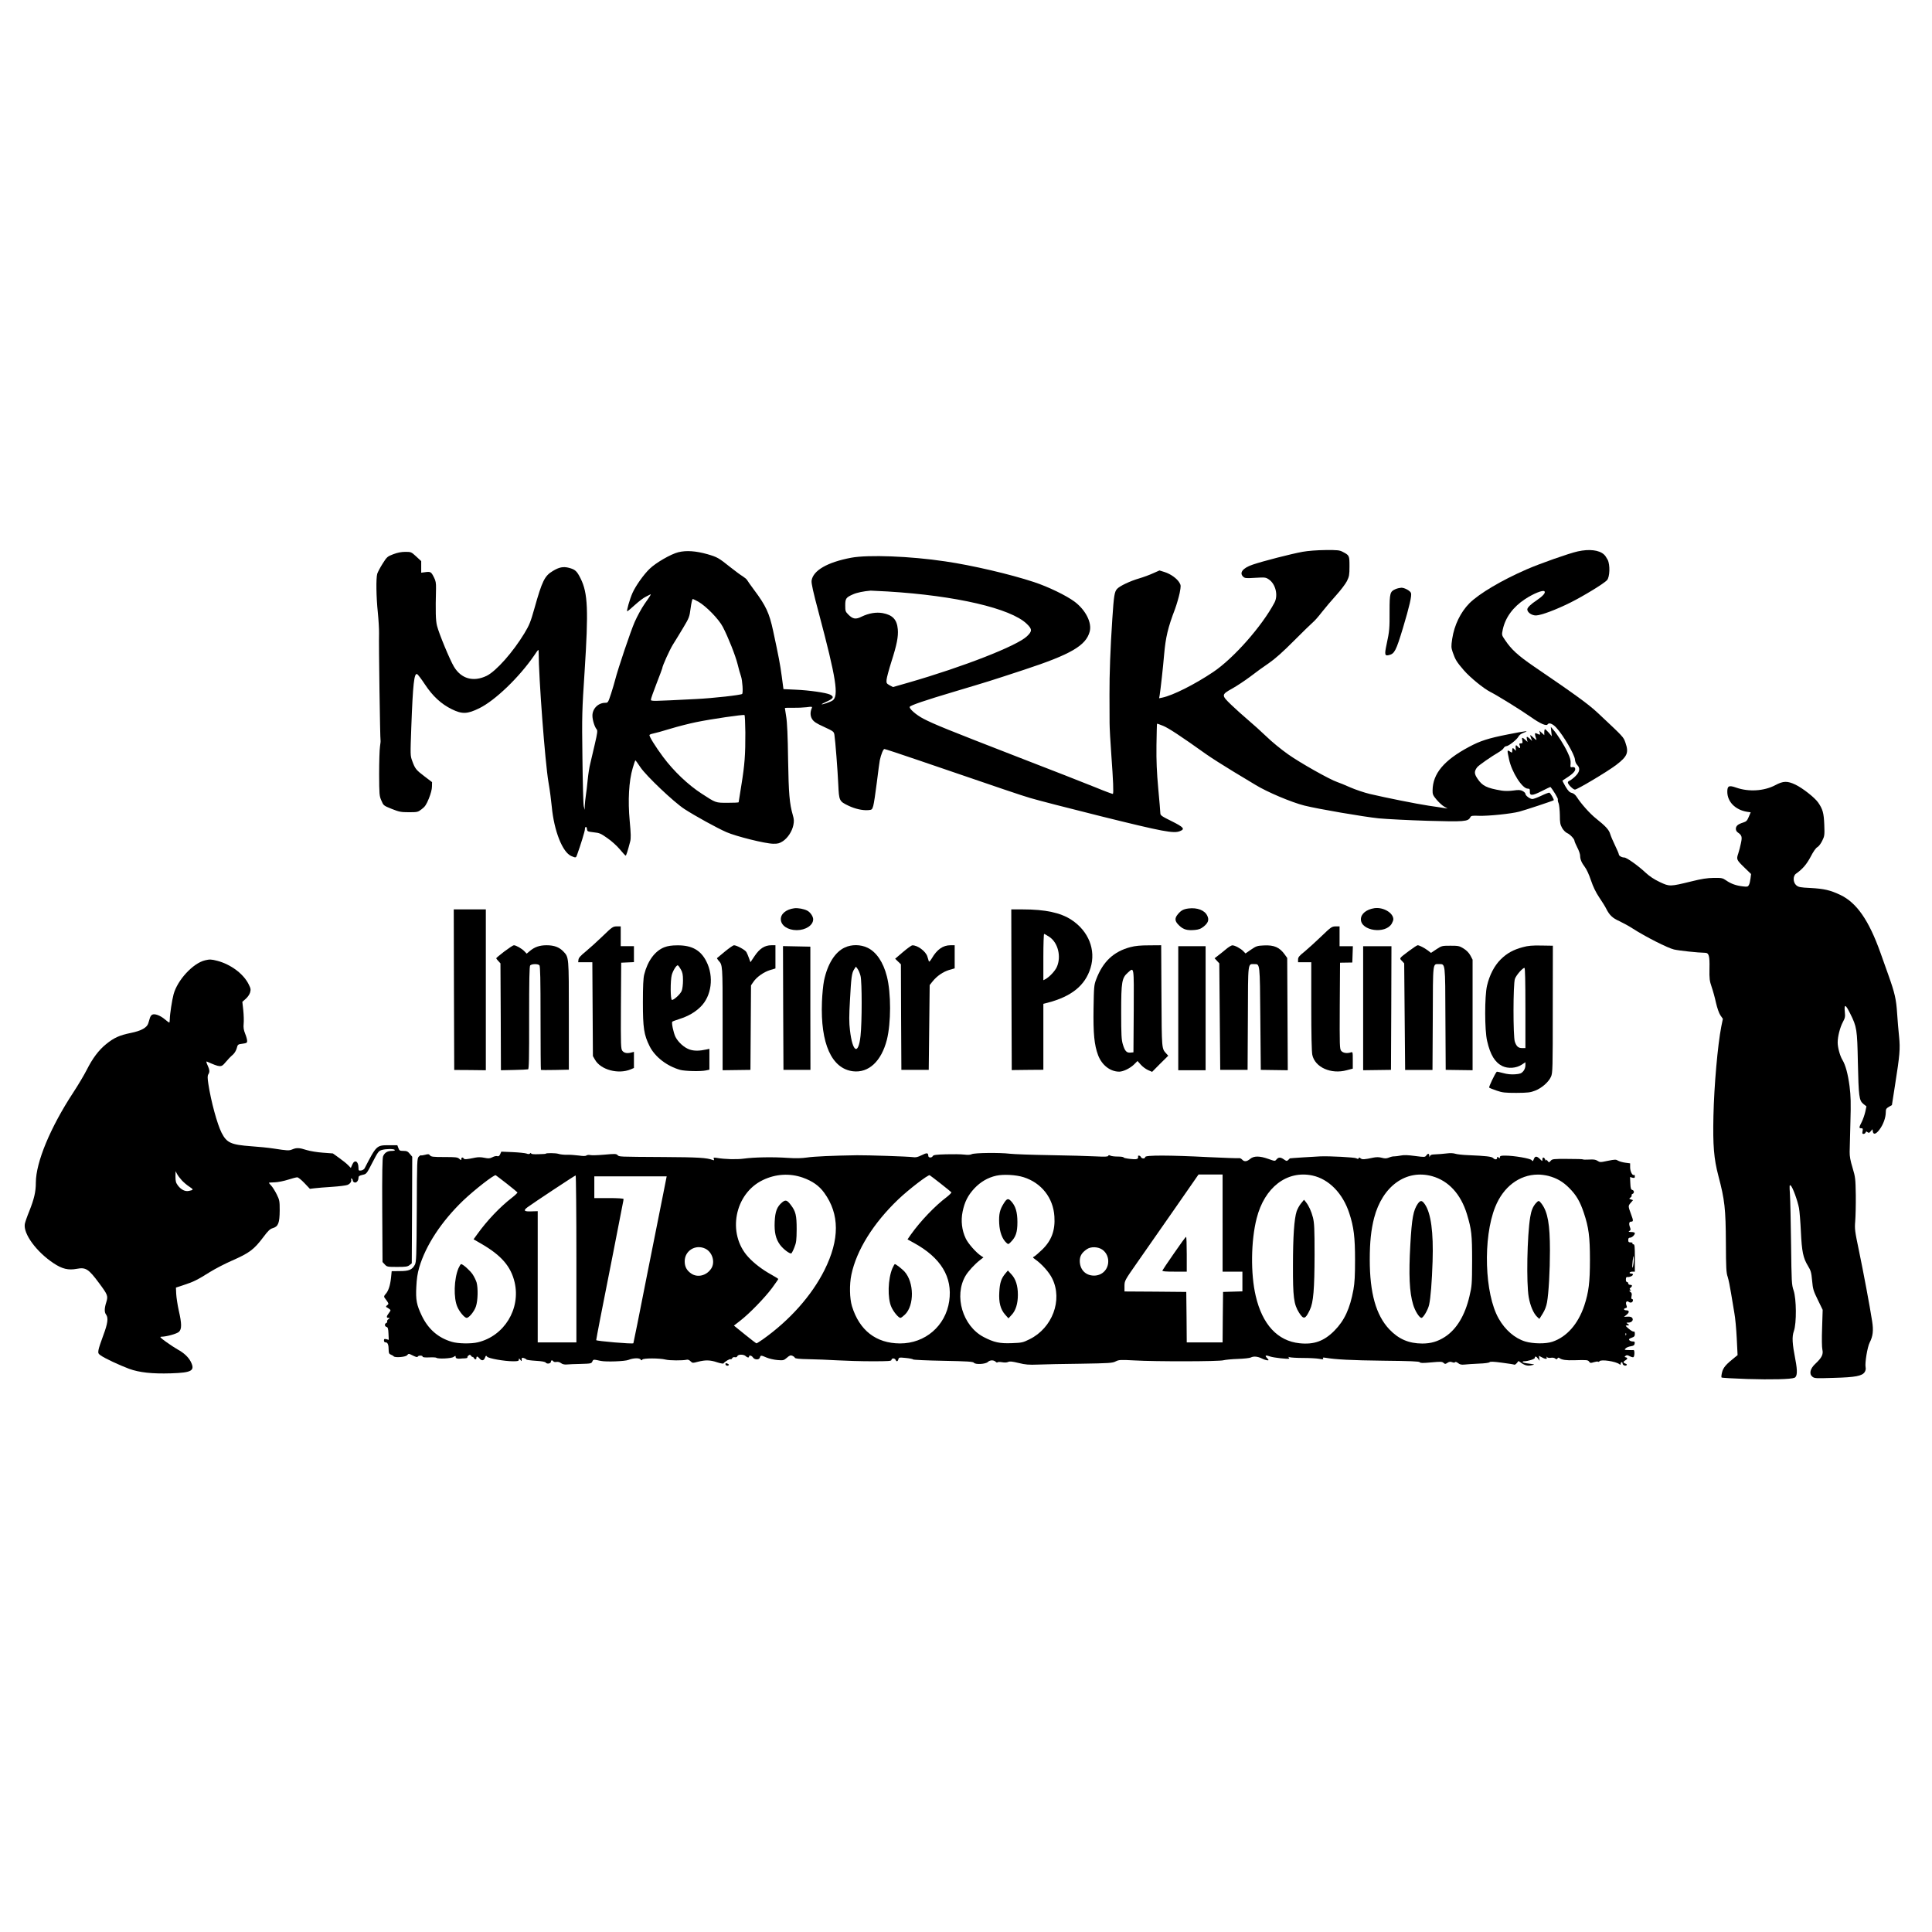<?xml version="1.0" standalone="no"?>
<!DOCTYPE svg PUBLIC "-//W3C//DTD SVG 20010904//EN"
 "http://www.w3.org/TR/2001/REC-SVG-20010904/DTD/svg10.dtd">
<svg version="1.0" xmlns="http://www.w3.org/2000/svg"
 width="2048pt" height="2048pt" viewBox="0 0 2048 2048"
 preserveAspectRatio="xMidYMid meet">
<g transform="translate(0,2048) scale(0.1,-0.1)"
fill="#000000" stroke="none">
<path d="M13805 14630 c-116 -21 -416 -98 -525 -135 -107 -36 -147 -88 -100
-130 17 -15 32 -16 127 -10 103 6 110 5 143 -17 72 -48 101 -169 60 -246 -133
-251 -435 -592 -650 -736 -197 -132 -426 -247 -539 -271 l-34 -7 6 33 c9 56
36 296 47 429 16 183 40 287 116 485 18 50 40 126 49 169 14 74 14 82 -3 110
-26 44 -93 92 -157 112 l-54 17 -68 -30 c-37 -17 -102 -41 -143 -53 -100 -29
-210 -81 -239 -113 -27 -30 -34 -72 -50 -317 -21 -312 -31 -590 -30 -805 1
-121 1 -256 1 -300 0 -44 8 -199 19 -344 19 -262 25 -398 16 -407 -2 -2 -87
29 -188 71 -101 41 -481 190 -844 330 -721 280 -862 337 -976 396 -77 40 -156
109 -145 127 10 16 161 68 481 163 361 108 344 102 730 229 496 163 656 256
696 404 26 95 -43 230 -160 318 -89 66 -279 158 -431 208 -247 82 -657 178
-940 219 -373 56 -816 72 -996 39 -255 -48 -406 -136 -421 -244 -3 -29 17
-120 77 -344 184 -692 214 -881 145 -926 -24 -16 -115 -47 -115 -39 0 2 27 16
60 31 66 30 74 49 29 71 -41 20 -223 46 -364 52 l-130 6 -18 135 c-17 128 -33
211 -92 485 -40 186 -76 264 -201 431 -36 49 -70 96 -75 106 -5 9 -26 26 -46
39 -21 12 -78 55 -128 94 -129 103 -140 109 -245 140 -124 35 -225 42 -310 21
-79 -20 -237 -111 -303 -175 -62 -59 -148 -180 -182 -256 -30 -67 -66 -195
-56 -195 4 0 41 30 82 68 41 37 92 76 114 86 22 11 44 22 49 25 12 6 3 -9 -62
-102 -30 -43 -77 -129 -104 -190 -43 -98 -177 -495 -208 -617 -6 -25 -25 -89
-42 -142 -31 -94 -33 -98 -61 -98 -75 0 -137 -61 -137 -136 0 -46 23 -119 44
-144 12 -13 10 -36 -19 -160 -18 -80 -40 -172 -48 -205 -9 -33 -21 -109 -27
-170 -5 -60 -15 -137 -20 -170 -5 -33 -10 -80 -11 -105 l-1 -45 -10 40 c-5 22
-11 254 -14 515 -6 447 -4 500 23 910 42 653 35 832 -42 987 -40 80 -57 96
-125 114 -59 15 -103 7 -170 -34 -87 -52 -113 -105 -195 -397 -40 -142 -54
-177 -106 -263 -121 -200 -299 -401 -400 -451 -141 -68 -270 -32 -347 97 -42
69 -159 351 -179 432 -15 57 -17 152 -11 395 1 61 -3 83 -22 120 -29 58 -36
62 -90 55 l-45 -6 0 62 0 61 -53 49 c-52 48 -55 49 -115 49 -42 0 -83 -8 -128
-25 -63 -24 -68 -29 -113 -100 -26 -41 -51 -89 -57 -107 -14 -49 -11 -247 6
-409 8 -79 14 -180 13 -224 -4 -100 11 -1126 16 -1134 2 -3 -1 -33 -6 -66 -5
-33 -9 -163 -9 -290 1 -215 2 -233 24 -282 22 -52 23 -53 110 -88 78 -31 97
-35 181 -35 91 0 96 1 137 33 34 25 49 48 75 112 20 49 33 98 33 127 l1 47
-80 61 c-90 68 -100 81 -130 163 -21 57 -21 61 -10 360 17 458 30 575 62 561
7 -3 45 -52 83 -110 82 -124 172 -207 284 -262 110 -54 165 -52 291 10 168 82
422 327 580 556 49 73 50 74 50 39 0 -267 68 -1168 104 -1379 14 -79 29 -195
35 -259 24 -257 114 -485 208 -524 47 -20 49 -19 60 13 37 101 83 252 83 270
0 32 18 36 22 5 3 -27 6 -28 72 -36 61 -6 76 -13 145 -62 43 -29 102 -83 132
-119 30 -36 57 -66 61 -66 6 0 21 45 48 149 9 34 8 81 -5 220 -20 215 -9 421
32 559 13 45 26 82 28 82 3 0 27 -33 54 -74 63 -93 353 -368 466 -442 114 -74
345 -201 445 -245 103 -45 411 -122 496 -123 50 -1 67 4 103 27 52 35 97 103
111 171 8 41 7 62 -6 106 -35 122 -44 224 -50 590 -3 241 -10 395 -20 453 -8
48 -14 89 -14 91 0 3 37 4 83 3 45 -1 111 2 146 6 59 8 63 7 56 -10 -18 -42
-17 -83 4 -116 17 -27 43 -45 125 -82 101 -47 105 -50 111 -84 10 -64 34 -372
41 -526 8 -174 10 -179 108 -226 71 -34 149 -51 208 -47 40 3 43 5 55 46 7 24
24 137 38 250 14 114 28 218 31 232 14 65 37 120 49 120 7 0 172 -54 367 -121
933 -319 1061 -363 1178 -398 69 -21 409 -109 755 -195 658 -163 768 -184 834
-156 55 22 39 41 -89 105 -106 52 -120 62 -120 85 0 14 -10 131 -22 260 -16
177 -21 291 -19 460 2 124 4 226 6 228 1 2 30 -8 64 -22 57 -23 185 -107 457
-301 55 -39 186 -122 290 -185 104 -62 209 -125 234 -141 122 -75 378 -183
515 -218 147 -37 628 -119 790 -136 88 -8 322 -20 520 -26 386 -11 427 -8 450
36 9 18 18 20 95 17 97 -3 336 21 424 44 59 15 357 114 366 121 6 6 -33 75
-46 80 -6 2 -44 -12 -85 -32 -40 -19 -83 -35 -95 -35 -26 0 -74 36 -74 55 0 8
-13 21 -30 30 -24 12 -42 13 -98 5 -42 -6 -90 -6 -123 -1 -161 27 -206 50
-258 128 -34 51 -35 76 -3 119 16 21 145 111 235 164 20 12 42 30 47 41 6 10
18 19 27 19 24 0 112 69 128 100 9 18 30 33 57 43 69 25 20 19 -167 -18 -209
-41 -295 -69 -412 -132 -265 -141 -385 -283 -387 -461 -1 -42 4 -54 44 -101
25 -29 61 -62 80 -72 l35 -20 -35 5 c-19 3 -93 15 -165 25 -137 21 -447 83
-626 125 -58 14 -150 45 -205 69 -54 24 -117 50 -139 57 -76 25 -393 203 -521
294 -71 50 -174 134 -229 188 -55 53 -143 132 -195 176 -52 44 -132 116 -178
160 -107 103 -107 108 12 174 48 27 134 84 190 126 55 43 144 107 196 142 64
44 149 119 265 236 93 93 184 182 201 196 18 14 61 63 97 110 37 47 105 127
152 179 47 52 98 119 113 149 24 49 27 66 27 157 0 113 -1 116 -70 152 -35 19
-56 21 -185 20 -90 -1 -183 -8 -245 -19z m-4395 -420 c724 -44 1303 -179 1473
-342 60 -57 60 -79 3 -133 -105 -101 -676 -324 -1256 -491 l-164 -47 -36 19
c-32 18 -35 23 -32 59 2 22 25 108 51 190 58 181 75 268 68 345 -9 103 -55
151 -161 171 -69 12 -146 -1 -223 -38 -62 -31 -92 -26 -140 22 -31 31 -33 38
-33 97 0 74 8 85 83 118 40 18 112 33 187 39 8 0 89 -4 180 -9z m-2006 -109
c83 -48 216 -185 258 -266 57 -109 134 -304 157 -396 11 -46 27 -104 36 -128
15 -43 24 -175 12 -187 -12 -12 -305 -45 -487 -54 -476 -24 -480 -25 -480 -6
0 10 27 86 60 171 33 85 60 157 60 160 0 23 80 200 115 255 23 36 71 115 107
175 63 105 67 115 79 208 7 53 17 97 22 97 5 0 33 -13 61 -29z m497 -1386 c1
-234 -7 -342 -42 -557 -16 -97 -29 -179 -29 -182 0 -4 -52 -6 -117 -6 -129 0
-123 -2 -275 97 -144 93 -297 239 -408 388 -82 110 -152 223 -145 234 2 5 20
12 38 15 18 3 101 26 183 51 82 25 205 56 274 70 160 33 503 83 512 75 4 -3 8
-87 9 -185z"/>
<path d="M16725 14635 c-92 -20 -401 -129 -543 -191 -266 -116 -500 -255 -605
-358 -94 -95 -161 -232 -183 -378 -12 -80 -11 -93 5 -141 28 -81 43 -105 119
-193 66 -76 208 -192 279 -228 77 -39 327 -194 428 -265 103 -73 168 -101 181
-79 13 21 54 6 92 -36 74 -80 194 -286 197 -337 2 -22 11 -45 24 -58 34 -34
28 -74 -21 -121 -23 -22 -50 -42 -60 -46 -10 -3 -18 -11 -18 -19 0 -19 55 -75
75 -75 25 0 345 191 437 261 119 91 135 130 99 234 -22 64 -16 57 -293 317
-98 92 -241 196 -679 494 -169 116 -239 180 -306 281 -35 51 -35 52 -23 110
27 126 108 238 236 322 91 60 190 99 206 83 15 -15 -17 -51 -82 -95 -64 -42
-100 -78 -100 -97 0 -32 48 -65 93 -64 55 2 211 60 367 138 136 68 354 201
385 236 30 33 34 163 7 216 -11 21 -28 47 -39 56 -52 48 -157 60 -278 33z"/>
<path d="M14793 14235 c-58 -25 -63 -43 -63 -231 1 -186 -1 -213 -32 -357 -23
-107 -19 -123 26 -111 59 14 75 47 147 284 70 233 96 347 86 374 -9 24 -68 56
-102 56 -16 -1 -44 -7 -62 -15z"/>
<path d="M16444 12725 l6 -50 -32 38 c-18 20 -36 37 -40 37 -5 0 -8 -14 -8
-32 l0 -31 -26 24 -27 24 6 -23 c4 -18 2 -22 -9 -18 -8 3 -21 9 -30 13 -17 6
-17 -10 2 -64 5 -12 -6 -6 -29 16 -40 38 -43 37 -26 -6 l10 -28 -23 23 c-32
29 -40 28 -32 -5 l7 -28 -25 23 c-32 29 -39 28 -31 -8 5 -26 3 -30 -16 -30
-18 0 -19 -3 -11 -25 11 -28 -1 -33 -20 -10 -19 23 -27 18 -23 -17 4 -30 3
-31 -10 -15 -20 24 -27 21 -27 -9 0 -26 -1 -26 -25 -10 -30 19 -30 18 -9 -81
28 -137 140 -313 199 -313 19 0 23 -5 22 -26 -4 -52 23 -52 124 -1 51 26 93
46 94 45 30 -34 83 -123 79 -132 -3 -7 1 -26 8 -42 6 -16 12 -72 13 -124 0
-81 4 -101 24 -137 13 -23 37 -47 53 -54 30 -12 78 -63 78 -82 0 -7 14 -39 30
-71 17 -32 30 -71 30 -87 0 -39 16 -75 50 -120 17 -21 45 -81 64 -139 24 -71
51 -127 89 -184 30 -44 63 -97 72 -116 36 -72 68 -102 142 -135 40 -19 104
-54 142 -79 132 -85 370 -206 436 -221 57 -13 255 -34 327 -35 43 0 52 -29 49
-167 -2 -107 1 -131 23 -195 14 -40 35 -116 46 -168 13 -56 32 -111 47 -133
l26 -37 -17 -83 c-38 -196 -76 -626 -83 -947 -7 -314 5 -454 52 -633 68 -258
78 -347 80 -717 1 -259 4 -313 19 -355 9 -27 25 -106 36 -175 11 -69 27 -163
35 -210 9 -47 20 -166 25 -265 l9 -180 -31 -25 c-92 -73 -120 -106 -133 -155
-7 -28 -10 -53 -6 -57 3 -4 125 -11 271 -16 254 -8 466 -3 502 13 30 12 33 72
10 190 -34 176 -38 243 -16 306 29 84 27 339 -3 429 -21 62 -22 85 -27 490 -3
234 -8 472 -12 530 -6 95 -6 104 9 92 20 -17 72 -159 87 -238 6 -32 15 -144
20 -249 10 -214 24 -280 75 -364 30 -49 36 -68 44 -156 8 -91 14 -109 61 -205
l51 -105 -6 -190 c-4 -113 -3 -207 3 -232 11 -50 -6 -85 -73 -148 -57 -52 -70
-108 -34 -138 23 -19 35 -19 229 -13 228 6 299 20 326 61 10 15 14 35 10 52
-9 44 19 214 43 261 35 68 42 128 26 228 -24 157 -93 523 -140 749 -43 206
-46 226 -39 310 4 50 7 173 6 275 -3 175 -4 190 -34 290 -23 75 -32 123 -31
170 1 36 4 178 8 316 6 205 4 273 -9 379 -17 130 -43 226 -76 280 -26 43 -50
131 -50 184 0 65 25 160 55 217 23 42 26 57 21 104 -9 91 6 88 57 -15 70 -140
74 -167 81 -515 8 -364 13 -405 58 -442 l33 -26 -12 -56 c-7 -31 -23 -79 -37
-107 -31 -61 -32 -69 -6 -69 16 0 19 -5 14 -30 -5 -24 -3 -30 10 -30 9 0 19 7
22 15 5 13 9 13 21 3 13 -10 19 -8 33 10 l19 22 3 -22 c5 -40 34 -33 72 19 40
53 66 127 66 184 0 31 5 40 33 56 l32 19 32 205 c52 330 57 389 44 520 -7 63
-16 175 -21 249 -9 145 -25 215 -91 400 -22 63 -61 171 -85 239 -123 345 -252
532 -427 615 -106 50 -170 65 -315 73 -109 5 -128 9 -151 29 -35 30 -37 99 -2
123 68 48 110 96 154 178 28 55 56 95 72 103 14 7 37 38 51 67 25 50 26 60 22
171 -5 124 -16 164 -65 235 -37 53 -166 154 -242 190 -85 40 -128 39 -212 -6
-119 -63 -282 -73 -415 -26 -77 27 -94 19 -94 -45 1 -105 84 -190 207 -211
l41 -6 -21 -49 c-17 -41 -26 -49 -61 -60 -23 -7 -49 -19 -58 -28 -24 -21 -23
-58 3 -76 43 -30 48 -46 34 -112 -7 -34 -20 -85 -29 -112 -21 -62 -19 -67 69
-152 l67 -65 -6 -47 c-3 -26 -10 -57 -17 -69 -10 -19 -17 -21 -65 -15 -71 8
-126 28 -176 63 -38 26 -48 28 -132 27 -68 -1 -128 -10 -236 -37 -229 -56
-231 -56 -336 -7 -61 29 -109 61 -152 101 -79 74 -199 159 -224 159 -27 0 -58
18 -58 34 0 7 -18 48 -39 92 -21 43 -45 99 -52 122 -13 46 -48 84 -156 170
-61 49 -153 152 -199 224 -15 23 -34 39 -53 43 -22 5 -38 20 -66 67 -19 33
-34 62 -33 63 2 1 31 21 65 43 60 41 81 70 67 93 -3 6 -16 9 -28 7 -19 -4 -21
-1 -17 39 2 34 -5 60 -32 117 -37 79 -108 191 -152 241 l-26 30 5 -50z"/>
<path d="M8420 10852 c-86 -11 -145 -59 -143 -118 2 -65 74 -114 169 -114 95
0 174 52 174 115 0 30 -30 75 -63 92 -35 18 -98 30 -137 25z"/>
<path d="M12600 10850 c-55 -7 -80 -20 -114 -61 -37 -44 -34 -75 14 -120 45
-43 83 -54 166 -47 41 4 63 12 92 35 50 40 61 73 39 117 -27 57 -106 87 -197
76z"/>
<path d="M14570 10853 c-86 -13 -144 -60 -144 -118 0 -123 260 -160 327 -46 9
16 17 36 17 46 0 68 -106 131 -200 118z"/>
<path d="M4812 9989 l3 -851 167 -1 168 -2 0 853 0 852 -170 0 -170 0 2 -851z"/>
<path d="M10722 9988 l3 -852 23 1 c12 0 87 1 167 2 l145 1 0 350 0 349 43 11
c255 66 400 183 457 369 59 191 -20 391 -203 511 -115 75 -276 110 -515 110
l-122 0 2 -852z m401 561 c92 -60 129 -209 80 -319 -19 -43 -78 -106 -122
-130 l-21 -11 0 246 c0 135 4 245 8 245 5 0 29 -14 55 -31z"/>
<path d="M6388 10556 c-59 -57 -140 -130 -180 -163 -53 -43 -74 -66 -76 -86
l-3 -27 75 0 75 0 3 -497 3 -498 23 -40 c61 -106 246 -155 377 -101 l35 15 0
86 0 85 -27 -7 c-45 -12 -76 -6 -95 17 -17 21 -18 53 -16 479 l3 456 68 3 67
3 0 84 0 85 -70 0 -70 0 0 105 0 105 -42 0 c-41 -1 -49 -6 -150 -104z"/>
<path d="M14005 10553 c-60 -58 -140 -130 -177 -161 -56 -44 -68 -60 -68 -83
l0 -29 70 0 70 0 0 -465 c0 -302 4 -482 11 -517 28 -132 198 -208 364 -163
l65 17 0 90 c0 88 0 89 -22 82 -41 -13 -82 -6 -101 17 -16 20 -17 54 -15 478
l3 456 65 1 65 1 3 87 3 86 -71 0 -70 0 0 105 0 105 -42 0 c-41 -1 -49 -7
-153 -107z"/>
<path d="M5346 10394 c-47 -36 -86 -69 -86 -72 0 -3 10 -16 23 -30 l22 -24 3
-566 2 -567 138 3 c75 1 143 5 150 7 9 4 12 119 11 545 0 406 3 545 11 556 15
17 81 19 98 2 9 -9 12 -147 12 -558 0 -301 2 -549 4 -551 2 -2 70 -3 150 -1
l146 3 0 575 c0 627 1 615 -58 678 -43 45 -97 66 -177 66 -76 0 -128 -18 -181
-63 l-31 -26 -24 25 c-26 28 -89 64 -112 64 -8 0 -53 -30 -101 -66z"/>
<path d="M7043 10439 c-99 -38 -178 -144 -214 -289 -10 -39 -14 -124 -14 -295
0 -273 11 -344 71 -465 57 -114 183 -211 324 -251 52 -14 217 -18 273 -6 l37
8 0 111 0 110 -27 -6 c-78 -17 -132 -18 -181 -2 -58 19 -121 76 -151 133 -22
44 -45 154 -34 163 5 4 40 17 78 29 90 29 162 70 220 127 118 114 145 321 63
482 -60 120 -154 172 -306 171 -62 0 -102 -6 -139 -20z m174 -235 c18 -31 23
-55 23 -117 0 -44 -6 -92 -14 -111 -14 -34 -81 -96 -103 -96 -17 0 -18 206 -2
265 13 47 50 106 64 102 6 -2 20 -21 32 -43z"/>
<path d="M7685 10394 c-44 -36 -82 -68 -84 -70 -3 -2 5 -14 16 -27 43 -47 43
-45 43 -614 l0 -548 147 2 148 2 3 448 3 448 26 38 c36 52 109 103 176 124
l57 17 0 123 0 123 -43 0 c-70 0 -125 -35 -177 -113 l-45 -67 -15 42 c-8 24
-21 53 -28 66 -13 23 -103 72 -132 72 -8 0 -51 -30 -95 -66z"/>
<path d="M8955 10436 c-104 -48 -183 -175 -220 -351 -9 -44 -19 -145 -22 -225
-17 -443 103 -709 330 -736 165 -19 299 105 358 333 45 178 46 496 0 674 -38
150 -112 259 -206 303 -73 35 -168 36 -240 2z m167 -301 c16 -62 16 -493 0
-636 -23 -209 -85 -175 -112 60 -10 79 -10 152 0 319 13 243 19 289 45 328
l18 27 18 -24 c10 -13 24 -46 31 -74z"/>
<path d="M9572 10388 l-83 -71 31 -30 30 -29 2 -560 3 -559 145 0 145 0 5 449
5 450 31 39 c47 58 110 101 175 121 l59 17 0 123 0 122 -45 0 c-79 0 -143 -45
-198 -140 -17 -28 -28 -39 -31 -30 -2 8 -10 32 -16 52 -17 54 -105 120 -159
117 -9 0 -53 -32 -99 -71z"/>
<path d="M11982 10440 c-177 -47 -290 -153 -361 -339 -24 -63 -25 -78 -29
-311 -4 -269 8 -387 48 -495 40 -106 129 -175 225 -175 43 1 114 35 157 77
l36 36 34 -38 c18 -21 53 -47 77 -58 l44 -19 85 86 86 85 -21 23 c-49 54 -48
40 -51 611 l-3 537 -127 -1 c-92 0 -147 -5 -200 -19z m36 -677 l-3 -438 -31
-3 c-41 -4 -60 16 -81 86 -15 49 -18 98 -18 342 0 324 7 363 71 420 67 59 64
78 62 -407z"/>
<path d="M12995 10417 c-28 -23 -66 -54 -85 -68 l-35 -27 25 -27 25 -27 5
-564 5 -565 145 0 145 0 3 548 c2 608 -2 573 68 573 61 0 59 18 64 -577 l5
-544 143 -2 143 -2 -3 595 -3 595 -25 35 c-55 78 -114 104 -224 98 -68 -3 -80
-7 -134 -44 l-59 -41 -23 24 c-28 29 -92 63 -117 62 -10 0 -41 -19 -68 -42z"/>
<path d="M14935 10399 c-106 -80 -103 -75 -74 -105 l24 -26 5 -565 5 -565 145
0 145 0 3 548 c2 609 -2 574 67 574 67 0 65 22 67 -579 l3 -542 143 -2 142 -2
0 586 0 586 -23 44 c-16 29 -40 54 -72 74 -45 28 -56 30 -140 30 -89 0 -93 -1
-149 -38 l-57 -38 -32 25 c-39 29 -92 56 -109 56 -7 0 -49 -28 -93 -61z"/>
<path d="M16144 10440 c-102 -27 -169 -64 -236 -130 -68 -68 -118 -165 -145
-279 -26 -111 -26 -472 1 -585 34 -149 83 -228 162 -267 61 -29 147 -23 205
15 l39 26 0 -34 c0 -22 -9 -45 -23 -62 -20 -23 -34 -28 -86 -32 -41 -3 -85 1
-127 13 -36 10 -66 16 -68 14 -21 -24 -86 -162 -80 -168 5 -5 41 -19 79 -32
61 -21 88 -24 210 -24 123 1 147 4 199 24 71 28 142 91 167 147 18 39 19 84
19 715 l1 674 -123 2 c-94 2 -140 -2 -194 -17z m26 -645 l0 -425 -34 0 c-41 0
-60 16 -78 67 -19 55 -19 612 1 667 13 38 81 116 101 116 7 0 10 -148 10 -425z"/>
<path d="M8302 9795 l3 -656 143 0 143 0 -1 653 0 653 -145 3 -145 3 2 -656z"/>
<path d="M12490 9793 l0 -658 145 0 145 0 0 658 0 657 -145 0 -145 0 0 -657z"/>
<path d="M14450 9793 l0 -658 147 2 148 2 3 656 2 655 -150 0 -150 0 0 -657z"/>
<path d="M2173 10300 c-127 -30 -292 -209 -333 -360 -16 -59 -40 -215 -40
-262 0 -21 -3 -38 -6 -38 -3 0 -24 16 -47 35 -49 42 -111 64 -135 48 -10 -5
-20 -22 -24 -37 -5 -14 -11 -38 -16 -53 -13 -46 -76 -81 -187 -103 -118 -24
-178 -51 -261 -119 -78 -63 -143 -150 -205 -273 -27 -53 -91 -161 -143 -240
-242 -369 -395 -737 -396 -953 0 -99 -18 -174 -70 -305 -23 -56 -44 -117 -47
-135 -17 -103 122 -294 304 -415 91 -61 157 -77 247 -60 96 18 125 -1 239
-155 89 -120 94 -133 74 -198 -21 -66 -22 -107 -2 -133 25 -34 17 -94 -30
-219 -25 -66 -48 -136 -51 -156 -5 -32 -3 -39 25 -58 42 -30 198 -103 300
-141 108 -39 241 -54 441 -48 226 7 261 28 211 126 -25 47 -73 92 -136 126
-27 15 -84 52 -125 82 -61 44 -70 54 -50 54 56 1 164 31 187 52 31 29 30 87
-2 226 -13 59 -25 138 -27 175 l-3 68 85 28 c102 33 143 54 277 138 57 35 159
88 228 118 189 83 236 118 335 249 53 71 72 89 104 98 56 17 70 55 71 188 0
98 -2 109 -32 170 -18 36 -44 77 -58 92 -14 15 -25 28 -25 30 0 2 28 4 63 5
34 1 98 14 141 28 43 14 87 25 97 25 10 0 44 -27 76 -61 l58 -61 50 6 c28 4
111 10 185 15 74 5 147 14 162 20 30 11 48 38 40 60 -3 8 0 11 7 7 6 -4 11
-13 11 -21 0 -7 8 -16 17 -19 21 -8 43 18 43 49 0 17 9 23 43 31 42 9 43 10
105 131 59 114 66 123 100 133 47 13 129 13 137 0 4 -6 -9 -10 -32 -10 -46 0
-76 -19 -92 -57 -8 -21 -11 -177 -9 -575 l3 -546 24 -26 c23 -25 29 -26 132
-26 90 0 110 3 130 19 l24 19 3 565 2 565 -26 31 c-21 26 -33 31 -68 31 -37 0
-43 3 -53 30 l-11 30 -89 0 c-131 0 -132 -1 -258 -245 -6 -11 -23 -21 -38 -23
-24 -3 -27 0 -27 28 0 72 -41 93 -66 34 l-15 -35 -27 28 c-15 16 -58 51 -95
77 l-68 49 -107 8 c-59 4 -136 17 -172 28 -77 25 -106 26 -151 7 -36 -15 -50
-14 -199 9 -52 8 -158 19 -235 24 -217 16 -261 36 -316 143 -46 91 -112 332
-140 516 -10 65 -10 88 -1 103 17 26 15 47 -8 98 -13 27 -15 41 -7 38 140 -62
152 -63 194 -12 36 42 52 59 85 88 15 14 32 43 38 66 10 39 12 41 60 47 44 6
50 9 50 30 0 13 -9 47 -21 76 -16 40 -20 66 -16 107 3 29 1 93 -4 142 l-10 89
35 31 c20 17 41 47 47 67 9 33 8 43 -16 90 -55 110 -190 210 -332 247 -62 16
-81 17 -130 5z m-244 -2334 c20 -21 55 -51 79 -66 46 -30 45 -34 -5 -44 -40
-9 -83 12 -117 57 -21 28 -26 45 -26 93 l1 59 16 -30 c8 -16 32 -47 52 -69z"/>
<path d="M5302 8245 c-9 -19 -17 -25 -30 -21 -10 4 -34 -1 -52 -11 -28 -14
-42 -15 -85 -6 -33 7 -66 8 -95 2 -92 -19 -117 -21 -124 -10 -11 17 -26 13
-26 -6 0 -14 -2 -14 -21 3 -19 17 -38 19 -160 19 -119 0 -140 3 -151 18 -11
14 -19 15 -51 6 -22 -6 -41 -8 -44 -6 -2 3 -13 -3 -24 -14 -18 -18 -19 -43
-21 -566 -3 -494 -5 -551 -20 -579 -29 -54 -62 -68 -160 -68 l-86 -1 -7 -70
c-9 -83 -28 -141 -58 -173 -15 -16 -18 -27 -12 -36 50 -68 49 -66 29 -82 -12
-9 -15 -17 -8 -20 6 -3 20 -11 30 -19 18 -13 18 -14 -4 -44 -27 -36 -28 -51
-4 -51 16 -1 16 -2 -2 -15 -10 -7 -15 -18 -12 -23 3 -6 -1 -12 -9 -16 -21 -8
-19 -37 3 -42 13 -4 18 -18 20 -71 l3 -66 -25 7 c-22 5 -26 3 -26 -14 0 -13 7
-20 19 -20 21 0 31 -26 31 -83 0 -30 5 -39 24 -47 13 -5 26 -13 29 -17 10 -17
123 -9 141 10 21 21 14 21 66 -4 29 -14 45 -18 48 -10 5 14 52 15 52 0 0 -7
24 -10 69 -8 39 2 73 0 77 -4 15 -14 159 -8 182 9 20 14 22 14 22 0 0 -15 17
-21 50 -18 8 1 29 3 47 3 18 1 30 5 28 9 -3 4 2 14 11 21 14 11 18 10 30 -6 8
-10 14 -15 14 -9 0 5 5 1 11 -8 12 -22 29 -23 29 -3 0 21 12 19 33 -5 23 -28
46 -25 58 8 9 24 12 25 22 11 14 -19 184 -49 277 -49 50 0 60 3 60 18 1 15 2
15 15 -2 15 -19 15 -19 15 3 0 19 4 21 23 15 12 -4 24 -10 27 -15 3 -5 48 -11
100 -14 66 -4 98 -10 106 -20 13 -17 54 -9 54 11 0 17 16 18 26 3 3 -6 18 -9
32 -6 16 3 35 -2 48 -12 15 -12 36 -17 61 -15 21 2 88 5 150 6 105 3 113 4
122 26 11 23 10 23 89 6 56 -12 258 -5 295 11 49 20 116 22 128 4 7 -11 11
-12 18 -1 10 16 182 16 246 0 41 -11 183 -11 222 -2 14 4 29 -2 42 -15 21 -21
23 -21 80 -6 79 20 130 19 203 -6 34 -11 64 -16 67 -12 13 19 69 52 75 45 4
-4 12 1 17 10 5 10 17 14 29 11 12 -3 22 1 26 11 8 21 67 21 88 1 17 -17 36
-20 36 -5 0 18 29 11 42 -10 8 -12 24 -20 40 -20 18 0 29 7 33 20 8 25 12 25
72 -1 26 -11 78 -23 114 -26 62 -5 67 -4 100 24 27 24 39 29 57 22 12 -5 25
-14 27 -21 4 -10 44 -14 148 -16 78 -1 214 -7 302 -12 88 -5 253 -10 368 -10
177 0 207 2 207 15 0 8 9 15 19 15 10 0 21 -7 25 -15 8 -22 23 -18 29 6 5 20
10 21 79 14 40 -4 75 -11 78 -16 3 -4 147 -11 320 -14 260 -5 316 -9 324 -21
16 -21 124 -15 148 9 22 21 61 22 82 2 8 -8 17 -11 20 -6 3 4 24 5 48 1 25 -5
51 -4 65 3 17 8 44 5 110 -11 73 -18 108 -21 208 -17 66 3 270 7 452 9 303 5
336 7 370 25 35 17 49 18 198 10 221 -13 901 -12 945 2 19 5 88 12 152 14 65
2 126 9 137 15 29 15 71 12 116 -10 22 -11 49 -19 59 -20 18 0 18 2 -4 25 -26
28 -15 33 36 15 35 -12 186 -29 198 -22 4 2 2 9 -5 14 -9 6 -5 6 11 1 14 -4
79 -8 145 -8 66 0 142 -4 169 -9 39 -7 48 -7 41 4 -6 10 0 11 26 7 105 -18
274 -27 613 -31 289 -3 380 -7 386 -16 6 -10 32 -10 121 -2 99 9 116 9 131 -5
16 -14 20 -14 42 1 19 12 31 13 50 6 16 -6 27 -6 31 1 4 5 17 1 32 -11 19 -15
35 -18 66 -15 23 3 91 7 151 10 64 2 112 9 116 15 5 8 41 7 130 -5 68 -9 128
-18 132 -21 5 -3 17 5 27 17 l18 22 30 -21 c38 -27 70 -34 113 -23 33 7 31 8
-32 16 -38 4 -68 11 -68 16 0 5 7 9 15 9 41 0 115 23 115 36 0 21 15 17 34 -8
l17 -23 -4 27 -4 26 35 -18 c36 -20 58 -18 46 3 -5 9 -4 9 6 0 7 -7 25 -9 41
-6 17 3 35 0 45 -8 13 -10 17 -10 24 1 6 10 12 11 22 3 23 -18 71 -25 158 -22
134 4 143 3 156 -16 11 -15 17 -15 48 -5 20 6 40 9 45 6 5 -4 12 -2 16 4 14
23 175 -1 213 -32 9 -8 12 -6 12 6 0 9 5 16 10 16 6 0 10 -6 10 -14 0 -17 30
-30 43 -17 5 5 1 12 -12 16 -26 8 -27 21 -1 35 24 13 26 27 3 32 -14 3 -14 5
-2 15 12 10 21 9 44 -3 15 -8 33 -13 39 -11 14 5 16 77 2 76 -6 -1 -31 -1 -56
0 -41 1 -43 2 -28 17 9 10 34 20 55 23 29 5 39 11 41 29 3 18 -1 22 -21 22
-14 0 -29 6 -35 13 -9 10 -4 16 23 26 29 10 35 17 35 41 0 19 -4 28 -12 25 -7
-3 -31 11 -53 30 -38 33 -39 34 -15 35 24 1 24 1 6 15 -19 14 -19 15 6 15 34
0 56 26 41 48 -7 12 -23 16 -49 15 l-39 -2 29 23 c30 25 28 46 -4 46 -27 0
-34 17 -10 23 18 4 19 9 10 33 -12 31 5 51 27 32 7 -5 20 -8 28 -4 17 6 21 36
4 36 -7 0 -8 11 -4 31 5 23 3 34 -12 44 -14 11 -15 14 -3 15 12 0 12 2 2 9
-10 6 -10 10 3 21 21 17 19 30 -5 30 -11 0 -20 7 -20 15 0 8 -6 15 -13 15 -8
0 -13 11 -12 28 0 20 5 27 20 25 23 -2 55 14 55 27 0 6 -9 10 -21 10 -11 0
-17 5 -14 10 3 6 17 10 31 10 l24 0 0 145 c0 125 -2 145 -16 145 -8 0 -12 5
-9 10 4 6 -5 10 -19 10 -21 0 -26 5 -26 25 0 18 5 25 18 25 21 0 52 29 52 48
0 7 -16 12 -37 12 -30 1 -34 3 -21 11 14 8 15 15 8 35 -16 41 -12 64 10 64 25
0 25 12 1 75 -33 90 -33 91 -6 123 l26 30 -23 8 c-20 6 -21 7 -4 20 10 7 15
17 12 22 -3 6 1 12 9 16 21 8 19 37 -2 42 -14 4 -19 18 -21 71 l-3 66 25 -7
c22 -5 26 -3 26 14 0 12 -4 19 -9 15 -17 -10 -41 38 -41 81 l0 42 -52 7 c-29
4 -64 14 -77 22 -21 13 -32 13 -107 -2 -79 -17 -84 -17 -110 0 -20 13 -41 16
-90 13 -35 -2 -64 -1 -64 2 0 3 -73 5 -163 5 -151 1 -163 -1 -179 -20 -18 -20
-18 -20 -33 -1 -11 15 -15 16 -16 5 0 -8 -4 -4 -9 9 -12 28 -30 29 -30 1 0
-21 -1 -21 -26 5 -34 33 -52 33 -65 -1 -9 -25 -12 -26 -23 -11 -13 18 -187 48
-281 48 -44 0 -55 -3 -55 -16 0 -14 -3 -14 -15 -4 -12 10 -15 10 -15 -4 0 -20
-24 -21 -43 -1 -16 15 -74 22 -265 30 -57 2 -118 9 -136 15 -18 6 -55 8 -82 4
-49 -6 -92 -9 -151 -12 -21 -1 -33 -8 -36 -19 -4 -14 -5 -12 -6 5 -1 27 -14
28 -32 3 -13 -18 -19 -18 -119 -5 -72 10 -119 12 -150 5 -25 -5 -56 -9 -70 -9
-14 1 -40 -5 -57 -13 -26 -10 -42 -11 -75 -2 -29 8 -57 8 -88 2 -98 -21 -120
-22 -137 -8 -12 11 -17 11 -20 2 -4 -10 -10 -10 -26 -1 -19 10 -278 24 -382
20 -50 -2 -319 -19 -322 -21 -1 0 -9 -8 -17 -17 -15 -14 -19 -13 -45 5 -37 26
-58 26 -79 1 -17 -20 -17 -20 -87 5 -93 33 -154 33 -193 0 -36 -30 -63 -32
-86 -6 -9 10 -25 17 -35 14 -9 -2 -154 3 -322 11 -408 21 -669 22 -669 1 0 -8
-9 -15 -20 -15 -11 0 -23 7 -26 15 -4 8 -13 15 -21 15 -8 0 -12 -4 -9 -8 2 -4
1 -14 -3 -21 -7 -10 -26 -12 -80 -6 -39 4 -71 11 -71 16 0 5 -27 9 -61 9 -33
0 -69 4 -79 10 -13 7 -19 6 -23 -3 -3 -9 -36 -10 -138 -5 -74 4 -289 10 -479
13 -190 3 -381 10 -425 15 -106 13 -378 10 -405 -5 -13 -7 -42 -9 -80 -4 -33
4 -119 5 -192 3 -105 -3 -134 -7 -140 -19 -13 -22 -48 -19 -48 4 0 32 -16 33
-71 5 -41 -20 -61 -25 -93 -20 -53 7 -475 21 -591 20 -257 -4 -458 -13 -530
-24 -56 -8 -117 -10 -205 -4 -155 11 -359 7 -466 -8 -75 -10 -198 -7 -287 8
-33 5 -36 4 -30 -12 5 -14 3 -16 -13 -10 -60 23 -151 29 -519 31 -491 3 -470
2 -489 21 -14 14 -31 14 -140 4 -69 -6 -136 -8 -150 -4 -15 3 -32 1 -39 -4 -9
-8 -34 -8 -82 -1 -39 5 -95 9 -125 8 -30 -1 -71 3 -91 10 -29 9 -134 10 -134
1 0 -2 -35 -4 -77 -5 -51 -2 -78 1 -78 8 0 8 -4 7 -11 0 -8 -8 -19 -9 -38 -1
-14 5 -80 12 -147 15 l-120 5 -12 -27z m71 -313 c59 -46 109 -88 112 -92 2 -4
-23 -29 -58 -56 -128 -99 -265 -243 -370 -390 l-37 -51 83 -48 c212 -123 312
-239 352 -407 66 -282 -109 -570 -390 -637 -69 -17 -209 -15 -275 5 -145 42
-251 135 -319 277 -55 115 -65 168 -58 306 4 84 12 141 31 206 69 234 236 488
466 709 121 115 329 277 345 268 6 -3 58 -44 118 -90z m3136 65 c102 -36 174
-86 228 -161 164 -226 165 -495 2 -821 -136 -270 -367 -530 -653 -733 -33 -23
-63 -42 -67 -42 -4 0 -59 42 -123 94 l-116 94 68 53 c97 75 257 240 335 344
36 50 67 93 67 97 0 3 -33 24 -73 46 -96 53 -184 120 -246 188 -226 247 -145
671 156 815 135 65 284 74 422 26z m1463 -64 c59 -46 110 -88 113 -92 2 -5
-20 -27 -49 -50 -124 -93 -279 -255 -380 -397 l-36 -52 67 -37 c287 -157 412
-363 375 -617 -38 -263 -255 -450 -522 -449 -253 1 -430 138 -509 395 -25 83
-28 230 -6 334 54 259 233 546 497 798 109 104 318 265 333 256 6 -3 58 -43
117 -89z m879 68 c189 -60 314 -219 326 -416 10 -148 -31 -257 -131 -353 -34
-32 -70 -64 -81 -70 -20 -11 -19 -11 5 -29 72 -50 153 -140 185 -208 111 -227
0 -522 -240 -641 -72 -36 -83 -38 -189 -42 -130 -5 -189 8 -299 65 -223 117
-317 436 -192 649 29 49 96 122 155 168 l35 27 -25 16 c-53 35 -138 131 -163
185 -41 86 -53 188 -33 284 21 103 56 173 126 248 65 68 141 113 230 133 75
17 210 10 291 -16z m2109 -486 l0 -515 105 0 105 0 0 -105 0 -104 -102 -3
-103 -3 -3 -267 -2 -268 -190 0 -190 0 -2 268 -3 267 -327 3 -328 2 0 58 c1
57 1 57 138 253 75 108 252 361 392 562 l255 367 128 0 127 0 0 -515z m952
504 c174 -37 323 -189 391 -400 48 -145 61 -255 61 -494 0 -166 -4 -243 -17
-315 -37 -203 -96 -329 -202 -436 -110 -111 -217 -149 -369 -133 -233 24 -395
199 -465 502 -55 233 -51 585 10 822 83 329 321 511 591 454z m1269 -7 c175
-49 304 -190 369 -402 49 -164 55 -215 55 -495 -1 -247 -2 -266 -28 -375 -47
-203 -137 -352 -261 -432 -76 -49 -148 -70 -240 -70 -144 1 -250 47 -349 151
-141 150 -207 384 -207 739 0 186 14 315 46 441 88 338 340 519 615 443z
m1232 3 c89 -23 156 -62 222 -129 74 -74 114 -142 154 -262 52 -155 65 -253
65 -499 0 -239 -13 -342 -60 -485 -66 -196 -186 -332 -338 -383 -71 -24 -206
-22 -289 3 -110 34 -212 122 -280 242 -150 262 -169 856 -37 1184 85 212 254
341 450 343 31 1 82 -6 113 -14z m-10303 -880 l0 -885 -205 0 -205 0 0 696 0
695 -67 -2 c-78 -3 -89 8 -41 44 64 47 502 337 510 337 4 0 8 -398 8 -885z
m920 688 c-21 -104 -100 -501 -176 -883 -75 -382 -138 -697 -140 -699 -8 -10
-394 23 -394 33 0 6 20 113 44 236 25 124 86 434 136 690 50 256 95 487 100
513 6 26 10 52 10 57 0 6 -64 10 -155 10 l-155 0 0 115 0 115 384 0 383 0 -37
-187z m446 -579 c77 -37 108 -146 62 -213 -50 -74 -144 -97 -211 -51 -48 33
-69 73 -69 130 0 112 115 183 218 134z m4211 -12 c43 -31 66 -85 60 -140 -9
-80 -72 -135 -153 -134 -88 2 -147 64 -148 155 0 53 21 88 75 125 43 30 120
27 166 -6z m5628 -150 c-10 -69 -17 -42 -8 34 5 43 9 58 11 40 2 -17 1 -50 -3
-74z m-78 -754 c-3 -8 -6 -5 -6 6 -1 11 2 17 5 13 3 -3 4 -12 1 -19z"/>
<path d="M4860 7036 c-48 -113 -54 -317 -11 -411 23 -53 76 -115 98 -115 25 0
81 69 98 121 21 62 24 193 7 255 -7 22 -25 60 -41 84 -27 41 -104 110 -123
110 -5 0 -17 -20 -28 -44z"/>
<path d="M8290 7734 c-54 -46 -73 -97 -78 -205 -5 -113 11 -182 57 -245 34
-46 105 -99 120 -90 5 4 20 32 32 64 20 49 23 76 24 192 0 147 -10 189 -62
257 -40 53 -56 57 -93 27z"/>
<path d="M9460 7036 c-48 -113 -54 -317 -11 -411 23 -52 76 -115 96 -115 7 0
28 16 48 35 100 97 98 342 -5 456 -26 28 -91 79 -102 79 -4 0 -15 -20 -26 -44z"/>
<path d="M10640 7723 c-42 -66 -53 -114 -48 -213 5 -90 32 -164 76 -204 20
-18 21 -18 46 7 54 54 71 104 71 212 0 107 -20 172 -67 222 -31 33 -45 29 -78
-24z"/>
<path d="M10657 6980 c-43 -51 -59 -98 -64 -196 -7 -111 13 -185 63 -241 l34
-38 34 37 c43 45 66 119 66 213 0 96 -23 168 -69 217 l-37 40 -27 -32z"/>
<path d="M12446 7196 c-66 -95 -122 -178 -124 -184 -3 -9 31 -12 127 -12 l131
0 0 185 c0 102 -3 185 -7 184 -5 0 -62 -78 -127 -173z"/>
<path d="M13792 7724 c-18 -21 -38 -59 -47 -84 -26 -80 -39 -268 -39 -575 -1
-336 9 -411 64 -499 49 -77 67 -72 115 29 38 79 49 219 50 585 0 277 -3 335
-17 393 -18 69 -43 124 -76 166 l-19 23 -31 -38z"/>
<path d="M15030 7721 c-48 -69 -64 -151 -80 -436 -18 -317 -10 -504 30 -635
20 -67 65 -139 88 -140 19 0 69 85 81 138 16 70 30 243 37 462 10 308 -17 508
-81 603 -31 45 -47 46 -75 8z"/>
<path d="M16283 7728 c-33 -36 -51 -80 -62 -149 -33 -196 -42 -702 -16 -849
16 -92 51 -173 89 -209 l24 -22 35 56 c23 36 39 79 46 119 18 101 31 335 31
551 0 275 -23 406 -87 493 -29 38 -33 39 -60 10z"/>
<path d="M7690 6021 c0 -14 18 -23 31 -15 8 4 7 9 -2 15 -18 11 -29 11 -29 0z"/>
</g>
</svg>
